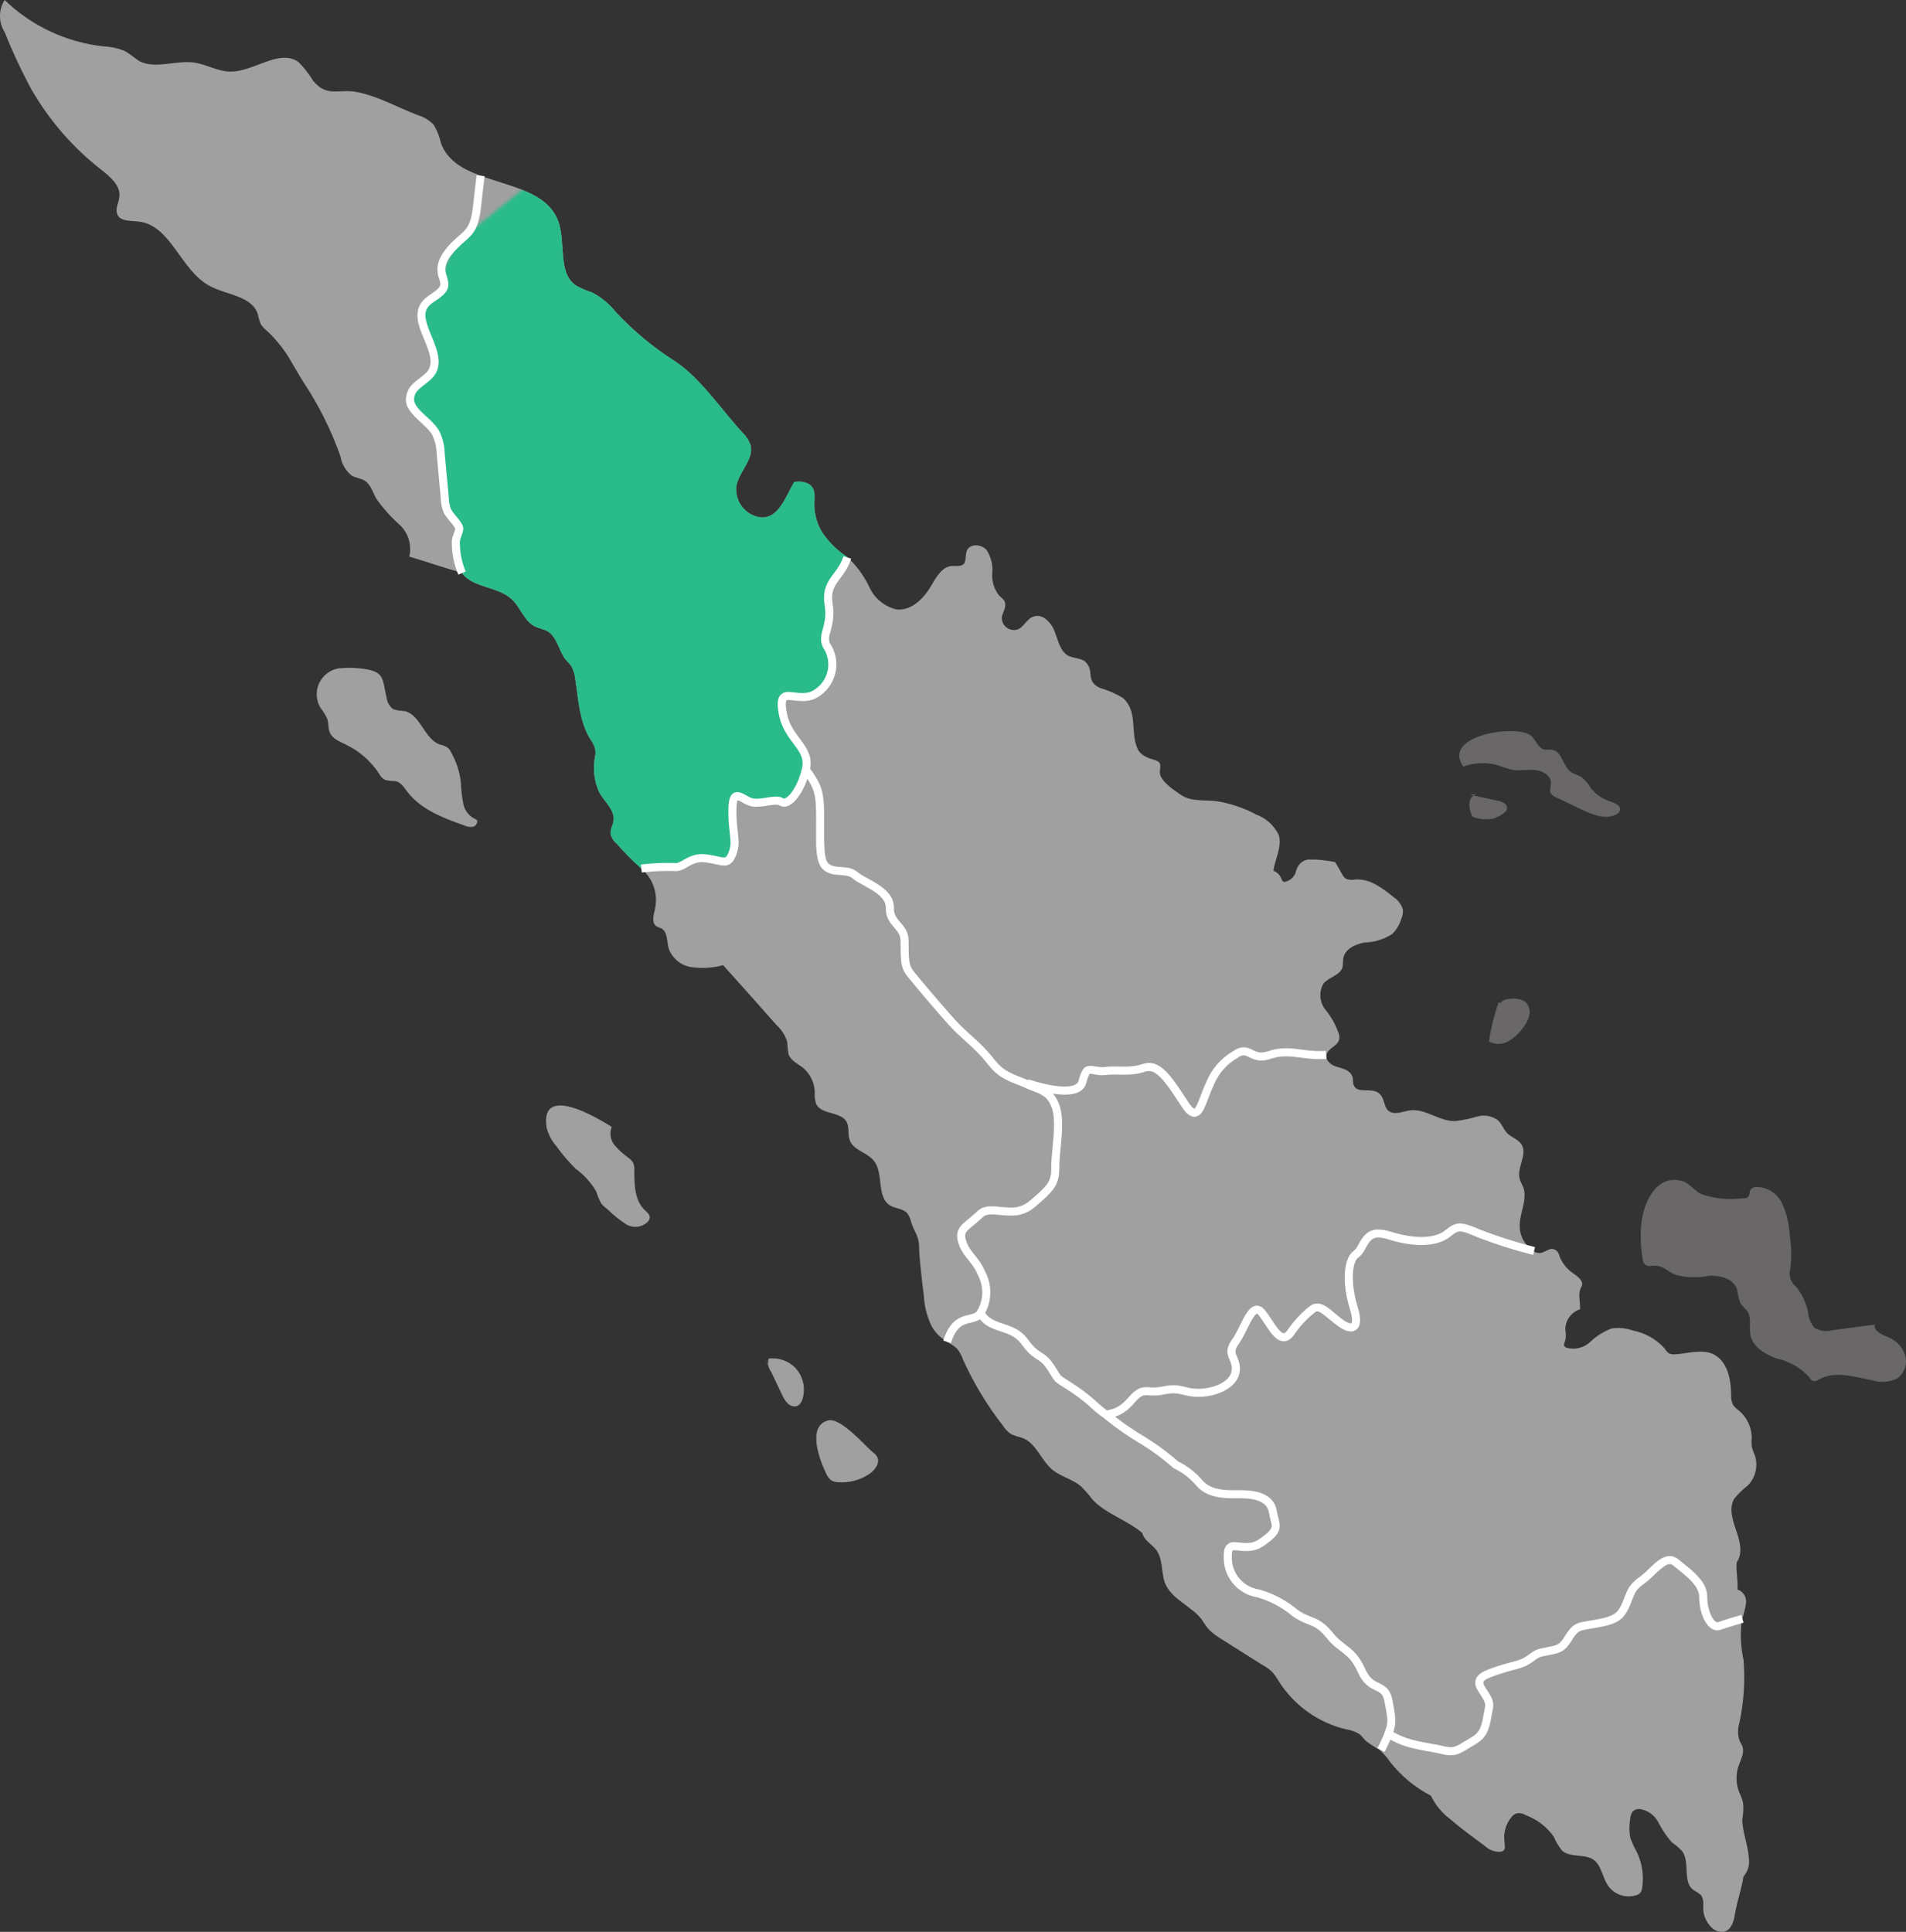 <?xml version="1.0" encoding="UTF-8"?>
<svg width="592px" height="600px" viewBox="0 0 592 600" version="1.1" xmlns="http://www.w3.org/2000/svg" xmlns:xlink="http://www.w3.org/1999/xlink">
    <rect x="0" y="0" width="592" height="600" fill="#333333" stroke="none"/>
    <title>sumatera-utara</title>
    <defs>
        <path d="M16.869,127.374 C14.707,121.889 13.626,117.802 13.626,115.113 C13.626,111.08 15.973,111.435 14.8,109.264 C13.626,107.093 10.567,104.078 9.834,94.288 C9.1,84.497 10.273,81.206 1.798,72.619 C-0.356,70.195 -0.276,68.294 0.496,67.019 C1.268,65.744 7.467,62.331 7.467,58.685 C7.467,55.039 2.516,43.84 3.104,42.418 C3.497,41.47 5.483,39.451 9.064,36.362 L10.773,33.912 L9.834,30.73 L13.484,21.993 L18.692,17.385 L40.225,0 L131.687,67.019 L136.836,102.272 L136.836,116.881 L134.404,121.23 L131.004,126.412 L129.483,132.028 L130.109,138.696 L129.483,143.952 L129.483,146.186 L131.004,150.185 L131.004,154.636 L127.977,159.183 L123.291,162.008 L118.362,162.008 L115.697,162.008 L115.697,167.452 L119.733,175.842 L122.34,179.95 L123.291,183.693 L121.628,188.547 L118.362,193.805 L116.644,194.635 L114.395,194.635 L110.67,194.635 L107.217,195.262 L104.184,193.805 L101.243,193.102 L100.27,196.339 L100.27,204.24 L100.27,210.581 L97.838,212.679 L92.15,212.679 L87.89,212.679 L83.13,214.928 L66.42,215.611 L16.869,127.374 Z" id="path-1"></path>
    </defs>
    <g id="website" stroke="none" stroke-width="1" fill="none" fill-rule="evenodd">
        <g id="11a.-daftar-master-stokis" transform="translate(-108, -852)">
            <g id="sumatera-utara" transform="translate(108, 852)">
                <path d="M543.186,576.978 C543.53,579.074 542.922,581.215 541.527,582.817 C540.897,586.931 539.537,590.381 538.873,594.495 C538.508,596.717 537.778,599.371 535.556,599.935 C534.057,600.194 532.53,599.668 531.508,598.542 C529.996,597.044 529.107,595.029 529.02,592.902 C529.02,591.343 529.252,589.585 528.191,588.457 C527.516,587.917 526.795,587.44 526.034,587.03 C522.485,584.575 525.006,578.471 522.518,574.988 C521.518,573.919 520.406,572.963 519.2,572.135 C517.589,570.26 516.208,568.2 515.087,565.997 C513.928,563.75 511.751,562.204 509.248,561.85 C508.464,561.79 507.691,562.068 507.125,562.613 C506.639,563.253 506.371,564.033 506.362,564.836 C505.997,566.799 505.997,568.812 506.362,570.775 C506.906,572.301 507.583,573.778 508.385,575.187 C510.075,578.702 510.642,582.651 510.011,586.499 C509.942,586.972 509.773,587.425 509.513,587.826 C509.171,588.215 508.721,588.493 508.219,588.623 C504.944,589.664 501.373,588.438 499.428,585.604 C497.637,582.983 497.438,579.267 494.784,577.509 C492.13,575.751 487.784,577.011 485.229,574.822 C484.135,573.506 483.251,572.029 482.608,570.443 C480.463,567.417 477.458,565.105 473.983,563.808 C473.156,563.249 472.149,563.024 471.163,563.177 C470.507,563.373 469.928,563.767 469.504,564.305 C467.675,566.501 466.877,569.377 467.315,572.201 C467.315,573.064 467.646,574.059 467.082,574.656 C466.847,574.892 466.547,575.054 466.22,575.12 C464.386,575.273 462.575,574.633 461.244,573.362 C457.495,570.609 453.746,567.855 450.23,564.836 C447.77,562.961 445.791,560.527 444.457,557.737 C439.598,555.219 435.324,551.703 431.917,547.419 C430.92,545.957 429.75,544.621 428.434,543.438 C426.966,542.622 425.558,541.702 424.22,540.685 C423.524,540.021 423.026,539.225 422.296,538.628 C421.063,537.836 419.669,537.326 418.216,537.135 C409.512,535.103 401.958,529.729 397.183,522.173 C396.633,521.213 396,520.303 395.292,519.453 C394.319,518.478 393.199,517.661 391.974,517.031 L379.368,509.069 C377.987,508.261 376.706,507.292 375.553,506.183 C374.657,505.221 373.994,504.06 373.164,502.865 C369.847,498.719 363.908,496.695 361.885,491.752 C360.591,488.434 361.288,484.288 359.164,481.434 C357.771,479.577 355.316,478.416 354.785,476.126 C350.34,472.278 343.373,470.122 339.359,465.776 C338.243,464.318 337.035,462.933 335.743,461.629 C333.155,459.406 329.572,458.676 326.918,456.52 C323.336,453.568 321.843,448.127 317.464,446.568 C316.333,446.282 315.225,445.916 314.146,445.473 C313.102,444.799 312.219,443.904 311.558,442.852 C306.643,436.563 302.49,429.715 299.184,422.449 C298.744,421.107 298.058,419.858 297.161,418.767 C296.152,417.918 295.037,417.204 293.843,416.644 C296.729,407.355 301.938,411.104 304.227,407.687 C307.544,413.393 313.748,411.004 317.928,416.644 C322.108,422.284 322.871,419.961 325.923,424.407 C328.975,428.852 326.686,427.094 332.558,431.042 C338.43,434.99 339.757,437.146 343.207,439.402 C351.634,438.407 351.103,431.639 356.477,432.17 C361.852,432.7 362.117,430.577 368.122,432.17 C374.126,433.762 382.486,431.141 383.515,426.497 C384.543,421.852 380.396,421.255 383.515,416.843 C386.633,412.431 388.723,403.838 391.809,407.886 C394.894,411.933 397.548,418.17 400.666,414.023 C402.506,411.306 404.743,408.879 407.301,406.824 C409.889,404.668 412.51,408.284 416.126,410.905 C419.742,413.525 422.363,412.895 420.306,406.161 C418.249,399.426 418.149,391.663 421.003,389.573 C423.856,387.483 423.192,381.279 431.585,383.867 C439.979,386.455 446.282,385.725 449.4,383.237 C452.519,380.749 453.016,380.516 459.353,383.237 C464.881,385.394 470.544,387.189 476.305,388.611 C476.845,388.974 477.479,389.17 478.13,389.175 C479.722,389.175 481.149,387.483 482.642,388.014 C484.134,388.545 484.134,389.573 484.566,390.635 C485.451,392.634 486.89,394.338 488.713,395.545 C490.172,396.507 492.03,398.033 491.234,399.526 C489.94,401.781 490.836,404.004 490.769,406.625 C488.029,407.519 486.179,410.079 486.191,412.961 C486.395,414.058 486.395,415.182 486.191,416.279 C485.992,416.843 485.594,417.473 485.859,418.037 C486.028,418.292 486.272,418.489 486.556,418.601 C489.129,419.309 491.886,418.645 493.855,416.843 C495.76,415.006 498.017,413.573 500.49,412.63 C502.716,412.261 505,412.467 507.125,413.227 C510.971,413.964 514.468,415.946 517.077,418.867 C517.394,419.414 517.81,419.898 518.305,420.293 C518.954,420.604 519.68,420.719 520.395,420.625 C524.376,420.359 528.622,418.9 532.205,420.625 C536.551,422.748 537.646,428.388 537.679,433.231 C537.595,434.32 537.813,435.41 538.309,436.383 C538.802,437.036 539.396,437.607 540.067,438.075 C542.478,440.093 543.934,443.029 544.081,446.17 C543.999,447.207 543.999,448.25 544.081,449.288 C544.345,450.277 544.689,451.242 545.11,452.174 C546.091,455.382 545.267,458.869 542.954,461.297 C541.414,462.499 540.003,463.855 538.74,465.345 C536.916,468.231 538.077,471.98 539.238,475.297 C540.399,478.615 541.427,482.363 539.404,485.25 C539.138,488.335 539.901,490.591 539.636,493.676 C541.415,494.249 542.54,496 542.323,497.856 C542.042,499.662 541.598,501.438 540.996,503.164 C540.458,507.334 540.648,511.566 541.56,515.671 C542.059,522.158 541.623,528.682 540.266,535.045 C539.701,536.837 539.701,538.76 540.266,540.552 C540.499,541.182 540.963,541.746 541.195,542.41 C541.892,544.434 540.664,546.524 539.968,548.547 C539.103,551.177 539.173,554.025 540.167,556.609 C540.692,557.668 541.103,558.78 541.394,559.926 C541.548,561.599 541.47,563.285 541.162,564.936 C541.096,568.685 542.854,572.765 543.186,576.978 Z" id="Path" fill="#A0A0A0" fill-rule="nonzero"></path>
                <path d="M476.371,388.512 C470.61,387.09 464.947,385.294 459.419,383.137 C453.149,380.417 452.784,380.649 449.467,383.137 C446.149,385.625 440.111,386.455 431.652,383.767 C423.192,381.08 423.988,387.384 421.069,389.474 C418.149,391.564 418.282,399.426 420.372,406.061 C422.462,412.696 419.841,413.393 416.192,410.805 C412.543,408.217 409.955,404.568 407.368,406.725 C404.809,408.78 402.573,411.206 400.733,413.923 C397.614,418.07 395.027,411.8 391.875,407.786 C388.723,403.772 386.7,412.331 383.581,416.743 C380.463,421.156 384.643,421.72 383.581,426.397 C382.52,431.075 374.226,433.663 368.188,432.07 C362.15,430.478 361.752,432.634 356.544,432.07 C351.335,431.506 351.866,438.307 343.274,439.302 C339.956,437.046 338.331,434.757 332.625,430.942 C326.918,427.127 329.307,429.084 325.99,424.307 C322.672,419.53 322.174,422.051 317.994,416.544 C313.814,411.037 307.71,413.227 304.293,407.587 C302.004,410.905 296.796,407.255 293.909,416.544 C292.011,415.425 290.442,413.822 289.364,411.9 C287.922,408.911 287.098,405.661 286.943,402.345 C286.777,400.919 286.611,399.526 286.412,398.099 C286.014,394.383 285.549,390.734 285.45,387.019 C285.45,383.9 283.824,382.44 282.962,379.422 C282.763,378.438 282.33,377.516 281.701,376.734 C280.407,375.341 278.184,375.407 276.526,374.445 C272.147,371.858 274.568,364.493 271.45,360.545 C269.327,357.858 264.815,357.228 263.853,353.91 C263.256,352.185 263.853,350.128 262.957,348.469 C261.199,345.152 255.194,346.313 253.502,342.896 C253.089,341.635 252.942,340.302 253.071,338.981 C252.907,336.199 251.641,333.597 249.555,331.749 C247.896,330.455 245.706,329.493 244.943,327.503 C244.698,326.222 244.554,324.925 244.512,323.621 C243.911,321.601 242.763,319.787 241.194,318.38 C235.721,312.176 230.18,305.972 224.607,299.769 C221.441,300.621 218.137,300.835 214.887,300.399 C211.553,299.957 208.755,297.671 207.655,294.494 C207.091,292.271 207.389,289.318 205.332,288.323 C204.934,288.091 204.403,288.025 204.005,287.759 C202.313,286.731 202.977,284.243 203.441,282.285 C204.472,277.634 202.821,272.796 199.162,269.745 C196.482,267.352 193.956,264.792 191.598,262.082 C190.652,261.333 189.977,260.297 189.674,259.129 C189.442,257.67 190.37,256.343 190.57,254.883 C190.968,251.565 187.916,249.144 186.257,246.357 C184.516,242.737 184.026,238.641 184.863,234.713 C184.964,234.053 184.964,233.382 184.863,232.722 C184.59,231.616 184.093,230.577 183.404,229.67 C179.887,224.063 179.655,217.097 178.627,210.594 C178.484,209.303 178.089,208.052 177.465,206.912 C176.923,206.2 176.336,205.524 175.707,204.888 C173.518,202.135 173.086,197.855 170.067,196.064 C168.84,195.367 167.38,195.168 166.153,194.571 C162.835,192.945 161.741,188.798 159.087,186.244 C154.741,182.064 146.978,182.727 143.395,177.917 C137.622,176.225 132.845,174.6 127.139,172.875 C127.977,169.244 126.799,165.442 124.054,162.922 C121.312,160.492 118.873,157.741 116.788,154.728 C115.76,152.771 115.063,150.349 113.172,149.221 C111.978,148.524 110.485,148.425 109.258,147.728 C107.37,146.242 106.114,144.097 105.741,141.723 C102.857,133.527 98.956,125.726 94.13,118.501 C93.002,116.61 91.841,114.752 90.813,112.927 C88.787,109.234 86.202,105.877 83.149,102.975 C82.31,102.346 81.59,101.57 81.026,100.686 C80.617,99.702 80.306,98.679 80.097,97.634 C78.272,91.795 70.145,91.629 64.936,88.71 C56.045,83.833 53.059,69.9 43.007,68.805 C40.486,68.506 37.169,68.805 36.372,66.416 C35.742,64.724 36.903,63.099 37.069,61.141 C37.5,57.592 34.183,54.871 31.363,52.649 C22.625,45.827 15.291,37.378 9.766,27.767 C6.648,21.996 3.867,16.047 1.439,9.952 C-0.48,6.913 -0.48,3.04 1.439,0 C9.777,8.067 20.561,13.132 32.093,14.398 C34.251,14.479 36.381,14.916 38.396,15.692 C40.154,16.521 41.714,17.981 43.306,19.009 C48.448,21.564 54.685,18.611 60.391,19.441 C64.107,20.004 67.457,22.094 71.206,22.227 C78.737,22.526 86.832,14.829 92.836,19.374 C94.526,21.117 96.017,23.041 97.282,25.113 C101.296,30.056 104.912,27.801 109.855,28.431 C116.49,29.393 123.49,33.374 129.76,35.763 C131.646,36.296 133.353,37.327 134.703,38.748 C135.776,40.547 136.549,42.507 136.992,44.554 C138.983,49.829 143.627,52.516 149.134,54.506 L149.134,54.506 C158.423,57.99 169.835,59.582 173.285,68.44 C175.939,75.241 172.987,85.027 179.157,88.842 C180.681,89.635 182.268,90.301 183.901,90.833 C186.735,92.319 189.231,94.375 191.233,96.871 C196.699,102.771 202.911,107.935 209.711,112.231 C217.607,117.472 224.176,127.392 230.612,134.358 C231.661,135.37 232.487,136.59 233.033,137.941 C234.46,142.32 229.716,146.235 228.754,150.714 C228.04,155.484 231.318,159.934 236.086,160.666 C241.891,161.363 244.147,153.832 246.668,149.718 C248.168,149.404 249.73,149.59 251.114,150.249 C253.701,151.842 252.839,154.595 252.938,156.884 C252.974,159.991 253.882,163.026 255.559,165.642 C257.651,168.609 260.285,171.153 263.322,173.14 C266.077,175.733 268.327,178.816 269.957,182.23 C271.514,185.735 274.597,188.328 278.317,189.263 C282.995,189.86 286.909,185.945 289.298,181.799 C290.824,179.178 292.616,176.026 295.668,175.761 C296.895,175.761 298.355,176.026 299.251,175.23 C300.146,174.434 299.781,172.41 300.279,171.083 C301.175,168.761 304.857,168.927 306.45,170.851 C307.801,172.947 308.419,175.432 308.208,177.917 C307.99,180.4 308.712,182.874 310.231,184.851 C310.862,185.514 311.757,186.078 312.089,186.941 C312.686,188.5 311.393,190.258 311.16,191.751 C311.11,193.005 311.685,194.202 312.696,194.947 C313.706,195.691 315.02,195.886 316.203,195.467 C318.094,194.604 318.99,192.149 320.947,191.519 C323.8,190.424 326.52,193.343 327.582,196.13 C328.644,198.917 329.307,202.367 331.862,203.694 C333.354,204.457 336.008,204.424 337.203,205.618 C340.056,208.538 337.037,211.357 341.515,213.613 C344.022,214.344 346.428,215.38 348.681,216.699 C353.591,220.879 350.937,227.514 353.359,232.623 C354.321,234.679 356.676,235.476 358.999,236.172 C359.319,236.281 359.621,236.437 359.894,236.637 C360.757,237.367 360.226,238.76 360.259,239.954 C360.259,242.442 364.506,245.362 366.363,246.589 C369.681,249.044 373.264,248.381 377.709,248.812 C382.051,249.478 386.247,250.88 390.117,252.959 C393.206,254.09 395.738,256.372 397.183,259.328 C398.344,262.646 395.922,267.158 395.524,270.442 C396.693,270.89 397.612,271.821 398.045,272.996 C398.114,273.337 398.318,273.636 398.609,273.826 C398.855,273.92 399.127,273.92 399.372,273.826 C400.571,273.472 401.584,272.662 402.192,271.57 C402.458,270.973 402.557,270.342 402.823,269.745 C403.386,268.315 404.634,267.267 406.14,266.959 C409.015,266.882 411.888,267.149 414.699,267.755 C415.429,269.015 416.192,270.276 416.889,271.57 C417.152,272.106 417.539,272.572 418.017,272.93 C418.954,273.31 419.985,273.391 420.969,273.162 C425.448,272.831 429.396,275.816 432.879,278.669 C434.289,279.591 435.315,280.994 435.765,282.617 C435.788,283.538 435.618,284.453 435.268,285.304 C434.74,287.131 433.745,288.789 432.382,290.115 C429.823,291.756 426.862,292.663 423.822,292.736 C420.837,293.266 417.486,294.859 417.187,297.911 C417.169,298.732 417.103,299.552 416.988,300.366 C416.292,302.953 412.742,303.418 411.05,305.508 C409.571,308.106 409.835,311.344 411.714,313.669 C413.572,315.916 414.99,318.494 415.894,321.266 C416.058,321.852 416.058,322.472 415.894,323.057 C415.263,324.982 412.344,325.645 412.012,327.669 C411.68,329.692 413.77,330.986 415.595,331.451 C417.42,331.915 419.576,332.678 420.074,334.503 C420.339,335.365 420.074,336.394 420.538,337.19 C421.666,339.711 425.879,337.787 428.102,339.413 C430.325,341.038 429.595,343.792 431.419,345.119 C433.244,346.446 435.865,345.119 438.054,344.853 C442.865,344.256 447.31,348.503 452.187,348.171 C454.435,347.899 456.655,347.433 458.822,346.777 C461.031,346.144 463.409,346.573 465.258,347.939 C466.618,349.166 467.149,351.256 468.575,352.351 C470.002,353.446 471.528,353.976 472.49,355.337 C474.646,358.422 470.964,362.668 472.026,366.251 C472.291,367.081 472.722,367.777 473.054,368.573 C474.646,372.521 471.793,376.9 472.026,381.147 C472.127,384.181 473.764,386.956 476.371,388.512 Z" id="Path" fill="#A0A0A0" fill-rule="nonzero"></path>
                <g id="Path" transform="translate(127.516, 54.427)">
                    <mask id="mask-2" fill="white">
                        <use xlink:href="#path-1"></use>
                    </mask>
                    <g id="Mask"></g>
                    <path d="M348.856,334.084 C343.095,332.662 337.432,330.867 331.903,328.71 C325.633,325.989 325.268,326.222 321.951,328.71 C318.634,331.198 312.596,332.027 304.136,329.34 C295.676,326.653 296.473,332.956 293.553,335.046 C290.634,337.136 290.767,344.999 292.857,351.634 C294.947,358.269 292.326,358.965 288.677,356.378 C285.027,353.79 282.44,350.141 279.852,352.297 C277.293,354.352 275.057,356.779 273.217,359.496 C270.099,363.643 267.511,357.373 264.359,353.359 C261.208,349.345 259.184,357.904 256.066,362.316 C252.947,366.728 257.127,367.292 256.066,371.97 C255.004,376.647 246.71,379.235 240.672,377.643 C234.635,376.05 234.237,378.207 229.028,377.643 C223.82,377.079 224.35,383.88 215.758,384.875 C212.441,382.619 210.815,380.33 205.109,376.515 C199.403,372.7 201.791,374.657 198.474,369.88 C195.156,365.103 194.659,367.624 190.479,362.117 C186.299,356.61 180.195,358.799 176.778,353.16 C174.488,356.477 169.28,352.828 166.394,362.117 C164.495,360.997 162.927,359.395 161.849,357.472 C160.407,354.483 159.583,351.233 159.427,347.918 C159.261,346.491 159.095,345.098 158.896,343.672 C158.498,339.956 158.034,336.307 157.934,332.591 C157.934,329.473 156.309,328.013 155.446,324.994 C155.247,324.01 154.815,323.089 154.185,322.307 C152.892,320.914 150.669,320.98 149.01,320.018 C144.631,317.43 147.053,310.065 143.934,306.118 C141.811,303.43 137.299,302.8 136.337,299.483 C135.74,297.758 136.337,295.701 135.442,294.042 C133.683,290.724 127.679,291.886 125.987,288.469 C125.574,287.208 125.427,285.875 125.555,284.554 C125.391,281.772 124.126,279.169 122.039,277.322 C120.38,276.028 118.191,275.066 117.428,273.075 C117.182,271.795 117.038,270.497 116.996,269.194 C116.396,267.174 115.247,265.36 113.679,263.952 C108.205,257.749 102.665,251.545 97.091,245.341 C93.925,246.193 90.621,246.407 87.371,245.971 C84.038,245.529 81.239,243.244 80.139,240.066 C79.575,237.844 79.874,234.891 77.817,233.896 C77.419,233.664 76.888,233.597 76.49,233.332 C74.798,232.303 75.461,229.815 75.926,227.858 C76.956,223.207 75.305,218.369 71.646,215.318 C68.967,212.924 66.44,210.365 64.082,207.654 C63.137,206.906 62.461,205.869 62.158,204.702 C61.926,203.242 62.855,201.915 63.054,200.455 C63.452,197.138 60.4,194.716 58.741,191.93 C57.001,188.309 56.511,184.214 57.348,180.285 C57.448,179.625 57.448,178.954 57.348,178.295 C57.074,177.188 56.578,176.15 55.888,175.243 C52.372,169.636 52.139,162.669 51.111,156.167 C50.968,154.875 50.574,153.624 49.95,152.485 C49.408,151.773 48.821,151.097 48.192,150.461 C46.002,147.707 45.571,143.428 42.552,141.636 C41.324,140.94 39.865,140.741 38.637,140.143 C35.32,138.518 34.225,134.371 31.571,131.817 C27.225,127.637 19.462,128.3 15.879,123.49 C10.107,121.798 5.33,120.172 -0.377,118.447 C0.462,114.816 -0.717,111.015 -3.462,108.495 C-6.204,106.065 -8.643,103.313 -10.727,100.3 C-11.756,98.343 -12.452,95.921 -14.343,94.793 C-15.537,94.097 -17.03,93.997 -18.258,93.3 C-20.146,91.814 -21.402,89.669 -21.774,87.296 C-24.659,79.1 -28.559,71.298 -33.386,64.073 C-34.514,62.182 -35.675,60.325 -36.703,58.5 C-38.728,54.807 -41.313,51.449 -44.366,48.547 C-45.206,47.918 -45.925,47.143 -46.49,46.258 C-46.899,45.274 -47.21,44.252 -47.419,43.206 C-49.243,37.368 -57.371,37.202 -62.58,34.282 C-71.47,29.406 -74.456,15.472 -84.508,14.377 C-87.029,14.079 -90.347,14.377 -91.143,11.989 C-91.773,10.297 -90.612,8.671 -90.446,6.714 C-90.015,3.164 -93.333,0.444 -96.153,-1.779 C-104.89,-8.601 -112.224,-17.05 -117.749,-26.66 C-120.868,-32.432 -123.648,-38.38 -126.076,-44.475 C-127.995,-47.515 -127.995,-51.387 -126.076,-54.427 C-117.739,-46.36 -106.955,-41.295 -95.423,-40.03 C-93.265,-39.948 -91.135,-39.511 -89.119,-38.736 C-87.361,-37.906 -85.802,-36.447 -84.21,-35.418 C-79.067,-32.864 -72.831,-35.816 -67.124,-34.987 C-63.409,-34.423 -60.058,-32.333 -56.309,-32.2 C-48.779,-31.902 -40.684,-39.598 -34.679,-35.053 C-32.989,-33.311 -31.498,-31.386 -30.234,-29.314 C-26.22,-24.371 -22.604,-26.627 -17.661,-25.997 C-11.026,-25.034 -4.026,-21.053 2.244,-18.665 C4.13,-18.131 5.838,-17.1 7.187,-15.679 C8.26,-13.881 9.033,-11.92 9.476,-9.874 C11.467,-4.599 16.111,-1.912 21.618,0.079 L21.618,0.079 C30.907,3.562 42.32,5.155 45.77,14.012 C48.424,20.813 45.471,30.6 51.642,34.415 C53.166,35.208 54.752,35.874 56.386,36.405 C59.22,37.891 61.716,39.947 63.717,42.443 C69.184,48.344 75.396,53.507 82.196,57.803 C90.091,63.045 96.66,72.964 103.096,79.931 C104.146,80.942 104.971,82.163 105.518,83.514 C106.944,87.893 102.2,91.808 101.238,96.286 C100.525,101.057 103.802,105.506 108.57,106.239 C114.376,106.935 116.631,99.405 119.153,95.291 C120.653,94.976 122.214,95.163 123.598,95.822 C126.186,97.414 125.323,100.168 125.423,102.457 C125.459,105.564 126.367,108.599 128.044,111.215 C130.135,114.182 132.769,116.725 135.807,118.712 C138.561,121.306 140.811,124.388 142.442,127.802 C143.999,131.307 147.082,133.901 150.802,134.835 C155.479,135.433 159.394,131.518 161.782,127.371 C163.309,124.75 165.1,121.599 168.152,121.333 C169.38,121.333 170.839,121.599 171.735,120.802 C172.631,120.006 172.266,117.983 172.763,116.656 C173.659,114.333 177.342,114.499 178.934,116.423 C180.285,118.52 180.903,121.005 180.692,123.49 C180.475,125.973 181.197,128.447 182.716,130.423 C183.346,131.087 184.242,131.651 184.574,132.513 C185.171,134.072 183.877,135.831 183.645,137.324 C183.595,138.578 184.17,139.775 185.18,140.519 C186.191,141.264 187.504,141.459 188.687,141.039 C190.578,140.177 191.474,137.722 193.431,137.091 C196.284,135.997 199.005,138.916 200.066,141.703 C201.128,144.489 201.791,147.94 204.346,149.267 C205.839,150.03 208.493,149.996 209.687,151.191 C212.54,154.11 209.521,156.93 214,159.186 C216.506,159.916 218.913,160.953 221.166,162.271 C226.075,166.451 223.421,173.086 225.843,178.195 C226.805,180.252 229.161,181.048 231.483,181.745 C231.804,181.853 232.106,182.01 232.379,182.209 C233.241,182.939 232.71,184.332 232.744,185.527 C232.744,188.015 236.99,190.934 238.848,192.162 C242.165,194.617 245.748,193.953 250.194,194.384 C254.535,195.05 258.731,196.453 262.601,198.531 C265.691,199.662 268.223,201.945 269.667,204.901 C270.828,208.218 268.407,212.73 268.009,216.014 C269.178,216.463 270.097,217.394 270.53,218.569 C270.599,218.91 270.802,219.209 271.094,219.398 C271.339,219.493 271.611,219.493 271.857,219.398 C273.056,219.044 274.068,218.234 274.677,217.142 C274.942,216.545 275.042,215.915 275.307,215.318 C275.871,213.888 277.119,212.839 278.625,212.531 C281.499,212.455 284.373,212.722 287.184,213.327 C287.914,214.588 288.677,215.849 289.373,217.142 C289.637,217.679 290.023,218.145 290.501,218.503 C291.438,218.882 292.469,218.963 293.454,218.735 C297.932,218.403 301.88,221.389 305.364,224.242 C306.773,225.164 307.799,226.567 308.25,228.19 C308.272,229.11 308.103,230.025 307.752,230.877 C307.224,232.704 306.229,234.362 304.866,235.687 C302.307,237.329 299.346,238.235 296.307,238.308 C293.321,238.839 289.97,240.431 289.672,243.483 C289.654,244.305 289.587,245.125 289.473,245.938 C288.776,248.526 285.226,248.99 283.534,251.08 C282.056,253.678 282.319,256.917 284.198,259.241 C286.056,261.489 287.474,264.066 288.378,266.838 C288.542,267.424 288.542,268.044 288.378,268.63 C287.748,270.554 284.828,271.218 284.497,273.241 C284.165,275.265 286.255,276.559 288.079,277.023 C289.904,277.488 292.06,278.251 292.558,280.075 C292.823,280.938 292.558,281.966 293.022,282.762 C294.15,285.284 298.364,283.36 300.586,284.985 C302.809,286.611 302.079,289.364 303.904,290.691 C305.728,292.018 308.349,290.691 310.539,290.426 C315.349,289.829 319.795,294.075 324.671,293.743 C326.919,293.472 329.139,293.006 331.306,292.35 C333.516,291.716 335.894,292.145 337.742,293.511 C339.102,294.739 339.633,296.829 341.06,297.923 C342.486,299.018 344.012,299.549 344.974,300.909 C347.131,303.994 343.448,308.241 344.51,311.824 C344.775,312.653 345.207,313.35 345.538,314.146 C347.131,318.094 344.278,322.473 344.51,326.719 C344.611,329.754 346.249,332.528 348.856,334.084 Z" fill="#29BB89" fill-rule="nonzero" mask="url(#mask-2)"></path>
                </g>
                <path d="M541.096,372.189 C541.892,372.189 542.821,372.189 543.186,371.393 C543.551,370.597 543.352,370.265 543.584,369.734 C544.024,369.011 544.828,368.59 545.674,368.64 C549.055,368.732 552.097,370.721 553.536,373.782 C554.91,376.802 555.698,380.055 555.859,383.369 C556.411,386.826 556.5,390.34 556.124,393.819 C555.423,396.003 556.166,398.391 557.982,399.791 C559.739,402.03 560.964,404.639 561.565,407.421 C561.659,409.239 562.347,410.975 563.522,412.364 C565.156,413.381 567.14,413.67 568.996,413.16 L582.266,411.402 C581.934,413.559 584.721,414.554 586.711,415.45 C589.172,416.461 591.039,418.536 591.787,421.089 C592.464,423.688 591.508,426.438 589.365,428.056 C586.99,429.287 584.226,429.537 581.669,428.753 C576.128,427.658 570.057,425.634 565.081,428.388 C564.544,428.782 563.889,428.981 563.223,428.952 C562.593,428.786 562.195,428.122 561.83,427.592 C559.166,424.739 555.693,422.771 551.878,421.952 C548.295,420.625 544.446,418.435 543.683,414.72 C543.186,412.232 544.115,409.412 542.754,407.322 C542.124,406.36 541.096,405.696 540.532,404.701 C540.068,403.306 539.724,401.874 539.503,400.421 C538.409,397.104 534.229,396.042 530.712,396.241 C527.285,396.943 523.742,396.841 520.361,395.943 C518.238,395.014 516.447,393.09 514.125,393.09 C513.03,393.09 511.835,393.455 511.006,392.791 C510.523,392.286 510.23,391.63 510.177,390.933 C509.58,387.372 509.446,383.748 509.779,380.151 C510.376,373.715 514.423,364.36 522.65,366.881 C524.94,367.644 526.233,369.801 528.39,370.862 C532.469,372.265 536.815,372.719 541.096,372.189 Z" id="Path" fill="#6A6768" fill-rule="nonzero"></path>
                <path d="M120.073,216.632 C120.23,218.062 120.96,219.367 122.096,220.248 C123.166,220.609 124.285,220.8 125.414,220.812 C130.556,221.675 131.684,229.471 136.594,231.229 C137.399,231.391 138.172,231.682 138.883,232.092 C139.384,232.476 139.783,232.977 140.044,233.551 C141.731,236.499 142.793,239.763 143.163,243.139 C143.231,245.368 143.486,247.588 143.926,249.774 C144.394,251.97 145.942,253.78 148.039,254.584 C148.57,255.347 147.873,256.508 146.978,256.774 C146.041,256.937 145.076,256.797 144.224,256.376 C137.755,254.087 130.954,251.532 126.675,246.125 C125.547,244.698 124.485,242.807 122.727,242.608 C121.677,242.605 120.631,242.483 119.608,242.243 C118.808,241.791 118.161,241.109 117.751,240.286 C115.18,236.376 111.589,233.244 107.367,231.229 C105.476,230.3 103.22,229.438 102.424,227.48 C101.86,226.153 102.125,224.627 101.661,223.267 C101.115,222.081 100.424,220.966 99.604,219.95 C98.176,217.659 97.974,214.811 99.062,212.341 C100.151,209.872 102.391,208.1 105.045,207.609 C108.153,207.264 111.295,207.387 114.367,207.974 C119.542,209.002 118.812,211.59 120.073,216.632 Z" id="Path" fill="#A0A0A0" fill-rule="nonzero"></path>
                <path d="M190.006,349.995 C189.252,351.904 189.582,354.07 190.868,355.668 C192.18,357.184 193.673,358.532 195.314,359.682 C195.909,360.12 196.396,360.687 196.74,361.341 C196.943,361.904 197.034,362.502 197.005,363.1 C197.005,367.644 197.005,372.787 200.323,375.905 C200.953,376.502 201.749,377.099 201.816,377.995 C201.804,378.449 201.654,378.889 201.385,379.256 C199.638,381.175 196.784,381.604 194.551,380.284 C192.433,378.924 190.465,377.345 188.679,375.573 C187.949,375.054 187.291,374.44 186.721,373.749 C186.088,372.604 185.588,371.391 185.228,370.133 C183.604,367.332 181.411,364.903 178.792,363 C176.578,360.813 174.558,358.437 172.755,355.901 C171.313,354.255 170.289,352.286 169.769,350.161 C167.646,336.294 185.892,347.441 190.006,349.995 Z" id="Path" fill="#A0A0A0" fill-rule="nonzero"></path>
                <path d="M237.711,422.25 L243.052,433.497 C243.815,435.089 245.01,436.814 246.768,436.814 C248.526,436.814 249.223,435.056 249.521,433.497 C250.114,430.427 249.229,427.257 247.133,424.938 C244.961,422.676 241.851,421.569 238.739,421.952 C238.251,423.69 238.791,425.554 240.133,426.762" id="Path" fill="#A0A0A0" fill-rule="nonzero"></path>
                <path d="M271.251,451.179 C271.708,451.492 272.092,451.899 272.379,452.373 C273.474,454.198 271.881,456.487 270.123,457.714 C267.211,459.719 263.692,460.646 260.17,460.335 C259.496,460.312 258.837,460.131 258.246,459.804 C257.469,459.225 256.88,458.429 256.554,457.515 C254.796,453.932 250.384,442.918 257.218,441.16 C261.265,440.231 268.431,448.89 271.251,451.179 Z" id="Path" fill="#A0A0A0" fill-rule="nonzero"></path>
                <path d="M475.21,228.243 C477.035,229.504 477.599,232.423 479.788,232.855 C480.518,232.855 481.281,232.855 482.044,232.855 C485.163,233.286 485.362,237.931 487.95,239.788 C488.945,240.485 490.239,240.717 491.267,241.414 C492.387,242.353 493.34,243.475 494.087,244.731 C495.618,246.701 497.713,248.159 500.092,248.911 C501.584,249.376 503.608,250.272 503.144,251.764 C502.909,252.317 502.469,252.757 501.916,252.992 C498.599,254.651 494.618,252.992 491.267,251.433 L483.338,247.651 C482.681,247.422 482.112,246.993 481.713,246.423 C481.182,245.494 481.713,244.333 481.713,243.106 C481.713,240.817 479.092,239.39 476.803,239.158 C474.514,238.926 472.225,239.423 469.969,239.158 C468.281,238.734 466.62,238.213 464.992,237.599 C461.507,236.706 457.836,236.868 454.443,238.063 C447.775,228.376 470.499,225.059 475.21,228.243 Z" id="Path" fill="#6A6768" fill-rule="nonzero"></path>
                <path d="M456.632,246.855 L465.092,248.679 C465.876,248.785 466.625,249.068 467.282,249.509 C467.96,249.952 468.248,250.801 467.978,251.565 C467.754,251.998 467.408,252.356 466.983,252.594 C466.055,253.289 465.026,253.838 463.931,254.219 C461.71,254.652 459.412,254.456 457.296,253.655 C456.662,252.356 456.354,250.921 456.4,249.475 C456.457,248.004 457.536,246.772 458.988,246.523" id="Path" fill="#6A6768" fill-rule="nonzero"></path>
                <path d="M465.523,311.181 C464.098,315.171 463.076,319.295 462.471,323.489 C464.299,324.45 466.482,324.45 468.31,323.489 C470.092,322.514 471.633,321.154 472.822,319.508 C473.864,318.289 474.613,316.848 475.011,315.294 C475.396,313.706 474.827,312.037 473.552,311.015 C472.35,310.315 470.949,310.035 469.571,310.219 C468.244,310.219 466.684,310.418 466.021,311.579" id="Path" fill="#6A6768" fill-rule="nonzero"></path>
                <path d="M148.025,54.427 L150.508,54.718 L149.671,61.93 L149.536,63.21 L149.445,64.017 C149.43,64.148 149.414,64.277 149.398,64.404 L149.301,65.15 L149.198,65.857 C149.18,65.971 149.162,66.085 149.144,66.196 L149.03,66.849 C148.404,70.242 147.422,72.208 145.313,74.113 L144.472,74.856 L143.865,75.401 L143.291,75.929 L142.75,76.44 L142.242,76.935 C141.996,77.179 141.762,77.417 141.54,77.651 L141.112,78.111 C138.779,80.682 137.976,82.659 138.484,84.845 L138.519,84.99 L138.645,85.333 C138.889,86.041 139.073,86.768 139.195,87.507 L139.26,87.952 L139.27,88.113 C139.27,89.993 138.442,91.121 136.437,92.592 L135.933,92.952 L134.834,93.709 L134.446,93.986 C134.386,94.03 134.328,94.073 134.273,94.115 L133.961,94.357 C133.671,94.59 133.443,94.799 133.247,95.012 L133.06,95.228 C131.967,96.6 131.826,98.018 132.637,100.654 L132.801,101.163 C132.83,101.25 132.86,101.339 132.891,101.428 L133.087,101.983 L133.306,102.571 L133.548,103.193 L133.952,104.195 L134.562,105.678 L134.866,106.447 C136.509,110.71 136.791,113.421 135.231,116.147 C134.552,117.228 133.786,117.963 132.268,119.142 L131.713,119.568 C129.841,121.003 129.102,121.785 128.78,122.933 L128.739,123.092 C128.26,124.763 129.001,126.128 131.409,128.416 L132.932,129.826 L133.492,130.351 C134.906,131.697 135.71,132.628 136.422,133.84 C137.451,135.933 138.032,138.216 138.129,140.543 L138.14,140.954 L139.403,154.675 C139.421,155.782 139.62,156.877 139.993,157.918 L140.111,158.228 L140.158,158.307 C140.448,158.783 140.79,159.243 141.329,159.9 L142.156,160.899 C142.684,161.546 143.054,162.048 143.372,162.577 C144.035,163.684 144.021,164.462 143.504,165.962 L143.334,166.434 L143.154,166.912 L143.018,167.297 C142.921,167.589 142.863,167.815 142.83,168.035 L142.819,168.113 L142.817,168.624 C142.84,171.481 143.387,174.309 144.431,176.969 L144.646,177.498 L142.342,178.469 C141.026,175.345 140.339,171.994 140.317,168.608 L140.32,168.01 L140.328,167.895 C140.392,167.301 140.527,166.812 140.795,166.083 L141.048,165.408 L141.163,165.08 L141.249,164.808 C141.392,164.312 141.368,164.097 141.228,163.864 C141.045,163.559 140.827,163.249 140.536,162.876 L140.151,162.397 L139.383,161.47 L139.008,161.004 C138.602,160.489 138.298,160.061 138.019,159.602 L137.901,159.402 L137.824,159.245 C137.24,157.804 136.928,156.269 136.909,154.813 L135.648,141.145 L135.643,141.044 C135.613,138.927 135.113,136.843 134.224,135.027 C133.938,134.543 133.607,134.092 133.166,133.591 L132.855,133.249 C132.746,133.132 132.63,133.011 132.508,132.887 L132.118,132.5 C132.05,132.433 131.98,132.365 131.907,132.295 L131.448,131.86 L129.949,130.476 C126.71,127.452 125.492,125.345 126.322,122.455 C126.748,120.68 127.637,119.603 129.643,118.012 L130.945,117.003 L131.374,116.659 C132.241,115.949 132.716,115.452 133.087,114.861 C134.171,112.967 133.899,110.794 132.39,106.978 L131.261,104.221 L130.933,103.397 L130.657,102.67 L130.498,102.229 L130.358,101.817 L130.234,101.427 L130.125,101.054 C130.108,100.993 130.092,100.932 130.076,100.871 L129.986,100.511 C129.972,100.452 129.958,100.392 129.945,100.332 L129.87,99.972 L129.803,99.605 C129.408,97.305 129.774,95.341 131.113,93.66 C131.506,93.177 131.92,92.779 132.488,92.332 L132.891,92.026 L133.349,91.697 L134.484,90.914 L134.909,90.612 C136.238,89.642 136.724,89.026 136.767,88.233 L136.768,88.193 L136.718,87.853 C136.623,87.294 136.483,86.744 136.301,86.207 L136.157,85.807 L136.116,85.68 C135.428,83.091 136.136,80.57 137.95,78.041 L138.26,77.621 C138.573,77.207 138.901,76.809 139.26,76.406 L139.63,76 L140.025,75.588 C140.093,75.518 140.162,75.448 140.233,75.377 L140.673,74.944 L141.147,74.493 L141.66,74.018 L142.51,73.252 L143.469,72.408 C145.212,70.886 146.037,69.298 146.586,66.306 L146.689,65.709 L146.786,65.075 L146.878,64.402 L146.967,63.687 L147.052,62.928 L147.295,60.664 L148.025,54.427 Z" id="Path" fill="#FFFFFF" fill-rule="nonzero"></path>
                <path d="M229.104,248.508 L229.1,248.532 L229.046,248.694 C228.91,249.079 228.811,249.688 228.765,250.533 L228.743,251.069 C228.687,253.097 228.768,254.747 228.984,256.883 L229.263,259.573 L229.325,260.256 L229.355,260.654 L229.377,261.015 L229.392,261.343 L229.398,261.645 L229.396,261.926 L229.387,262.194 L229.37,262.453 L229.346,262.711 L229.314,262.972 L229.274,263.243 L229.228,263.53 C229.111,264.221 228.923,264.892 228.654,265.565 C228.508,265.93 228.364,266.252 228.219,266.539 C227.457,268.04 226.502,268.77 225.108,268.827 C224.652,268.846 224.18,268.796 223.541,268.678 L223.198,268.611 L221.183,268.186 L221.071,268.163 C220.477,268.046 219.909,267.948 219.321,267.864 C217.392,267.589 216.025,267.91 214.277,268.839 L213.612,269.21 L212.771,269.684 C212.286,269.948 211.886,270.137 211.481,270.28 C210.856,270.501 210.25,270.597 209.631,270.548 L209.473,270.529 L208.378,270.508 C205.737,270.476 203.096,270.595 200.467,270.863 L199.342,270.987 L199.048,268.504 C202.193,268.132 205.359,267.967 208.525,268.009 L209.581,268.031 L209.727,268.044 C210.007,268.085 210.295,268.048 210.648,267.923 C210.864,267.847 211.101,267.739 211.393,267.586 L211.656,267.444 L212.748,266.826 C215.085,265.523 217.01,265.009 219.675,265.389 C220.098,265.45 220.51,265.517 220.925,265.592 L221.672,265.734 L223.748,266.172 L224.12,266.242 L224.432,266.291 C224.669,266.324 224.853,266.335 225.005,266.329 C225.408,266.313 225.607,266.16 225.989,265.408 C226.099,265.192 226.213,264.937 226.333,264.637 C226.536,264.129 226.676,263.63 226.763,263.114 L226.816,262.775 L226.856,262.455 L226.874,262.242 L226.887,262.024 L226.892,261.795 L226.892,261.551 L226.884,261.284 L226.86,260.833 L226.834,260.491 L226.762,259.679 L226.595,258.068 L226.56,257.745 C226.287,255.21 226.179,253.343 226.244,251 C226.324,248.075 226.879,246.507 228.381,246.089 C229.04,245.906 229.688,246.024 230.436,246.344 C230.586,246.408 230.74,246.48 230.907,246.565 L231.327,246.785 L232.059,247.188 C233.129,247.773 233.786,248.032 234.388,248.061 C235.031,248.092 235.633,248.066 236.408,247.975 L236.953,247.905 L237.564,247.815 L238.813,247.621 L239.355,247.545 L239.848,247.484 C241.571,247.29 242.404,247.42 243.45,248.031 C243.512,248.067 243.679,248.052 244.017,247.868 C244.529,247.587 245.139,247.024 245.755,246.229 C247.181,244.391 248.417,241.648 249.097,238.588 C249.584,236.396 249.121,234.784 247.614,232.582 L247.476,232.385 L245.656,229.906 C243.575,227.042 242.409,224.698 241.855,221.561 C241.299,218.421 241.477,216.614 242.686,215.608 C243.354,215.052 243.883,214.869 244.99,214.904 L245.36,214.922 L245.774,214.953 C245.846,214.96 245.921,214.967 245.998,214.974 L247.03,215.084 C249.061,215.315 250.274,215.311 251.571,214.925 L251.759,214.866 L251.995,214.757 C254.103,213.741 255.753,211.969 256.616,209.794 L256.729,209.495 C257.555,207.187 257.438,204.652 256.414,202.436 L256.301,202.203 L256.186,202.038 C255.415,200.892 255.048,199.79 255.018,198.618 L255.017,198.346 L255.031,197.838 L255.048,197.618 L255.066,197.469 L255.092,197.309 L255.126,197.13 L255.196,196.814 L255.422,195.915 L255.721,194.782 C256.32,192.523 256.511,190.816 256.214,188.525 L256.148,188.058 C255.563,184.233 256.243,181.906 258.285,179.034 L259.556,177.318 C260.66,175.813 261.342,174.625 261.84,173.148 L261.961,172.773 L264.351,173.507 C263.79,175.332 263.036,176.745 261.853,178.409 L261.324,179.131 L260.517,180.214 C258.736,182.641 258.166,184.322 258.57,187.34 L258.619,187.681 C259.039,190.425 258.88,192.456 258.259,194.949 L257.69,197.141 L257.621,197.435 L257.563,197.733 L257.545,197.855 L257.528,198.024 L257.516,198.39 C257.503,199.134 257.707,199.813 258.243,200.617 L258.397,200.839 L258.499,201.006 C259.966,203.904 260.177,207.278 259.083,210.337 C258.028,213.286 255.848,215.692 253.028,217.034 L252.712,217.179 L252.602,217.222 C250.876,217.794 249.411,217.847 247.154,217.612 L246.312,217.52 L245.6,217.451 L245.19,217.423 L244.969,217.415 L244.785,217.415 L244.634,217.423 L244.513,217.438 L244.417,217.462 C244.36,217.48 244.318,217.502 244.285,217.53 C244.204,217.597 244.12,217.79 244.077,218.229 C244.014,218.874 244.086,219.826 244.316,221.125 C244.769,223.686 245.696,225.638 247.389,228.033 L249.555,230.995 L249.677,231.17 C251.541,233.894 252.196,236.17 251.538,239.131 C251.228,240.525 250.809,241.867 250.312,243.11 L250.077,243.676 C248.034,248.428 244.852,251.548 242.337,250.27 L242.19,250.19 C241.864,250 241.514,249.91 240.933,249.918 L240.648,249.928 C240.547,249.934 240.44,249.942 240.325,249.953 L239.961,249.991 L239.551,250.042 L239.09,250.108 L237.577,250.341 L236.934,250.43 C235.916,250.56 235.139,250.6 234.267,250.558 C233.253,250.509 232.378,250.19 231.149,249.537 L230.039,248.939 L229.689,248.758 L229.507,248.668 L229.32,248.581 L229.188,248.526 C229.153,248.513 229.125,248.505 229.103,248.5 L229.104,248.508 Z" id="Path" fill="#FFFFFF" fill-rule="nonzero"></path>
                <path d="M249.143,239.598 L251.16,238.121 L251.817,239.028 L252.22,239.599 L252.597,240.148 L252.948,240.676 C253.061,240.849 253.17,241.019 253.275,241.187 L253.577,241.684 C254.741,243.648 255.355,245.34 255.669,247.612 L255.742,248.193 C255.764,248.391 255.784,248.593 255.803,248.8 L255.853,249.438 C255.86,249.547 255.868,249.657 255.874,249.769 L255.91,250.457 L255.938,251.183 L255.957,251.949 L255.97,252.758 L255.979,254.059 L255.968,258.627 L255.973,259.739 L255.986,260.766 L256.007,261.712 L256.037,262.581 L256.062,263.118 L256.108,263.865 L256.145,264.324 L256.209,264.959 L256.258,265.346 C256.267,265.409 256.276,265.47 256.285,265.53 L256.343,265.879 L256.406,266.202 C256.417,266.253 256.428,266.304 256.44,266.354 L256.512,266.641 C256.537,266.733 256.563,266.821 256.591,266.905 L256.676,267.148 C256.69,267.187 256.705,267.225 256.721,267.262 L256.816,267.474 C256.98,267.812 257.173,268.071 257.399,268.272 L257.538,268.386 C257.658,268.476 257.786,268.552 257.923,268.618 C258.472,268.88 258.95,269.031 259.602,269.132 L260.016,269.187 C260.089,269.196 260.164,269.204 260.242,269.211 L260.74,269.254 L261.309,269.292 C263.726,269.439 264.939,269.727 266.362,270.859 L266.546,271.01 C266.692,271.131 266.863,271.258 267.067,271.396 L267.399,271.612 C267.459,271.649 267.521,271.688 267.585,271.727 L268.003,271.975 L268.632,272.329 L271.079,273.686 L271.273,273.797 C275.458,276.225 277.643,278.551 277.643,281.92 C277.643,283.723 278.053,284.603 279.424,286.215 L279.647,286.475 C281.524,288.637 282.221,289.988 282.221,292.57 L282.226,294.008 L282.232,294.655 L282.247,295.543 L282.272,296.338 L282.306,297.049 L282.352,297.684 L282.39,298.069 L282.434,298.427 L282.485,298.759 C282.503,298.866 282.522,298.969 282.543,299.069 L282.608,299.358 C282.62,299.404 282.631,299.45 282.644,299.495 L282.721,299.758 C282.735,299.801 282.749,299.843 282.763,299.884 L282.854,300.127 L282.954,300.358 L283.063,300.581 C283.082,300.618 283.102,300.654 283.122,300.691 L283.247,300.906 L283.383,301.119 L283.53,301.333 L283.688,301.549 L283.837,301.74 L284.831,302.963 L286.032,304.417 L288.121,306.91 L290.416,309.611 L292.762,312.333 L294.278,314.069 L295.356,315.289 L296.681,316.765 L297.271,317.405 L297.695,317.85 L298.266,318.431 L298.883,319.034 L299.4,319.526 L300.651,320.684 L303.174,322.981 L303.733,323.5 C305.422,325.084 306.795,326.528 308.177,328.233 L309.002,329.262 L309.398,329.734 C310.961,331.548 312.308,332.528 314.604,333.569 L315.199,333.832 L315.837,334.1 L316.522,334.376 L317.944,334.929 L318.475,335.142 C318.641,335.21 318.796,335.276 318.945,335.342 L319.375,335.539 L319.843,335.767 L320.114,335.89 L320.409,336.015 L320.932,336.222 L322.162,336.682 C325.746,338.03 327.629,339.511 328.948,342.945 C329.876,345.361 330.054,348.39 329.755,352.722 L329.663,353.925 L329.546,355.253 L329.194,359.048 L329.116,360.03 L329.066,360.833 L329.043,361.398 L329.034,361.813 L329.03,362.523 L329.022,363.073 C329.02,363.163 329.017,363.251 329.014,363.339 L328.991,363.852 L328.957,364.343 C328.716,367.223 327.806,368.997 325.077,371.64 L324.605,372.089 L324.098,372.556 L323.555,373.044 L322.975,373.553 L322.032,374.363 L321.354,374.937 C320.458,375.691 319.517,376.269 318.526,376.686 C316.502,377.539 314.806,377.691 311.952,377.465 L311.18,377.398 L310.129,377.296 L309.54,377.247 C309.446,377.24 309.354,377.233 309.264,377.227 L308.75,377.198 L308.281,377.184 C306.716,377.158 305.919,377.41 305.172,378.093 L304.816,378.431 L304.522,378.698 L304.194,378.99 L303.466,379.62 L301,381.701 L300.773,381.9 L300.731,381.94 C299.736,382.926 299.544,383.666 300.047,385.289 C300.476,386.676 301.041,387.652 302.156,389.073 L303.338,390.549 L303.432,390.669 C304.499,392.035 305.261,393.242 305.908,394.727 L306.06,395.088 L306.201,395.366 C308.185,399.415 308.041,404.186 305.781,408.166 L305.587,408.496 C304.723,409.749 303.773,410.237 301.882,410.711 L300.778,410.982 L300.462,411.066 L300.192,411.145 L299.954,411.223 L299.733,411.305 L299.514,411.396 C299.476,411.413 299.439,411.429 299.401,411.447 C297.745,412.195 296.496,413.708 295.479,416.771 L295.367,417.118 L292.982,416.369 C294.22,412.43 295.959,410.259 298.37,409.169 L298.667,409.039 C298.715,409.019 298.762,409 298.809,408.981 L299.092,408.874 L299.387,408.776 L299.711,408.679 L300.08,408.58 L300.512,408.471 L301.024,408.347 C302.542,407.984 303.079,407.73 303.488,407.14 C305.444,403.9 305.62,399.898 303.976,396.508 L303.817,396.192 L303.766,396.082 C303.232,394.772 302.618,393.735 301.735,392.564 L301.281,391.978 L300.453,390.949 C298.993,389.129 298.229,387.873 297.658,386.028 C296.878,383.507 297.32,381.799 298.973,380.163 L299.204,379.953 L299.902,379.356 L301.656,377.876 L302.429,377.211 L302.773,376.908 L303.074,376.636 C303.12,376.594 303.164,376.553 303.205,376.514 L303.322,376.403 C304.686,375.075 305.945,374.641 308.232,374.679 L308.778,374.696 L309.364,374.728 L309.993,374.775 C310.102,374.784 310.212,374.794 310.324,374.804 L311.399,374.907 L312.107,374.969 C314.597,375.168 315.984,375.044 317.555,374.382 C318.314,374.063 319.039,373.617 319.744,373.024 L320.38,372.487 L321.532,371.499 L322.05,371.044 L322.532,370.612 L322.979,370.201 C323.05,370.135 323.12,370.069 323.189,370.003 L323.585,369.62 L323.949,369.253 C324.123,369.073 324.286,368.898 324.438,368.727 L324.727,368.391 C325.784,367.117 326.236,366.03 326.419,364.594 L326.46,364.211 L326.491,363.811 C326.495,363.742 326.499,363.673 326.502,363.603 L326.519,363.172 L326.528,362.717 L326.536,361.651 L326.559,360.916 L326.574,360.604 L326.617,359.922 L326.697,358.904 L326.898,356.697 L327.107,354.469 L327.227,353.021 L327.29,352.1 C327.309,351.801 327.325,351.508 327.338,351.223 L327.37,350.388 C327.452,347.539 327.229,345.444 326.614,343.842 C325.631,341.281 324.35,340.214 321.574,339.134 L320.004,338.543 L319.424,338.313 L319.089,338.171 L318.775,338.028 L318.464,337.877 C318.349,337.819 318.232,337.763 318.108,337.706 L317.717,337.534 C317.648,337.505 317.577,337.475 317.503,337.445 L317.024,337.253 L315.948,336.837 L315.194,336.537 C315.072,336.488 314.953,336.439 314.835,336.39 L314.151,336.103 C314.041,336.055 313.933,336.008 313.826,335.96 L313.205,335.678 C310.495,334.408 308.901,333.131 306.858,330.588 L306.629,330.3 C305.187,328.469 303.795,326.986 302.023,325.324 L301.079,324.452 L298.568,322.165 L297.598,321.264 L296.942,320.636 L296.641,320.341 L296.337,320.038 L296.083,319.78 L295.581,319.257 L295.064,318.702 C294.976,318.605 294.885,318.506 294.793,318.404 L293.858,317.365 L292.465,315.793 L290.984,314.098 L289.071,311.883 L287.544,310.096 L285.709,307.927 L284.351,306.305 L282.598,304.181 L281.887,303.305 L281.692,303.054 L281.482,302.768 L281.287,302.488 C281.255,302.441 281.225,302.395 281.195,302.349 L281.021,302.071 C280.966,301.979 280.913,301.886 280.862,301.793 L280.716,301.511 C280.623,301.321 280.538,301.127 280.461,300.926 L280.352,300.618 L280.253,300.297 C280.222,300.188 280.193,300.076 280.165,299.96 L280.087,299.604 C280.038,299.361 279.996,299.103 279.959,298.827 L279.907,298.401 C279.899,298.328 279.892,298.253 279.884,298.177 L279.844,297.707 L279.811,297.204 L279.784,296.667 L279.753,295.79 L279.74,295.154 L279.73,294.475 L279.721,292.976 C279.721,292.842 279.721,292.707 279.721,292.57 C279.721,290.806 279.317,289.944 277.959,288.347 L277.738,288.089 C275.848,285.911 275.143,284.541 275.143,281.92 C275.143,279.8 273.594,278.086 270.339,276.148 L269.72,275.789 L267.263,274.43 L266.98,274.27 L266.465,273.971 C265.901,273.635 265.462,273.342 265.087,273.045 L264.803,272.814 C263.936,272.127 263.177,271.926 261.454,271.807 L260.81,271.765 L260.174,271.716 C258.774,271.592 257.922,271.388 256.844,270.873 C255.093,270.035 254.181,268.318 253.777,265.658 L253.722,265.277 L253.673,264.894 L253.631,264.504 L253.578,263.891 L253.549,263.455 L253.525,262.989 L253.497,262.223 L253.478,261.357 L253.468,260.371 L253.465,259.636 L253.479,255.045 L253.478,253.652 L253.472,252.838 L253.454,251.705 L253.435,251.004 C253.431,250.89 253.427,250.779 253.422,250.669 L253.391,250.027 L253.352,249.42 L253.303,248.846 C253.294,248.753 253.285,248.661 253.275,248.57 L253.21,248.038 C253.01,246.567 252.668,245.39 252.091,244.186 L251.878,243.759 C251.803,243.616 251.725,243.472 251.644,243.327 L251.388,242.886 C251.344,242.812 251.298,242.737 251.252,242.662 L250.963,242.203 C250.913,242.125 250.862,242.046 250.809,241.967 L250.484,241.482 L250.134,240.976 L249.758,240.446 L249.143,239.598 Z" id="Path" fill="#FFFFFF" fill-rule="nonzero"></path>
                <path d="M305.639,407.158 C306.641,408.881 307.713,409.708 309.989,410.578 L310.559,410.788 L311.178,411.003 L312.731,411.523 L312.818,411.553 C315.708,412.568 317.602,413.757 319.264,415.999 L319.487,416.297 L319.904,416.842 C320.97,418.206 321.7,418.9 322.745,419.62 L323.153,419.893 L323.912,420.375 L324.004,420.434 C325.217,421.229 326.127,422.132 327.288,423.836 L327.448,424.074 L327.783,424.585 C327.839,424.673 327.896,424.762 327.953,424.851 L329.212,426.855 L329.324,427.027 L329.403,427.138 C329.413,427.152 329.421,427.162 329.428,427.169 L329.479,427.221 L329.6,427.332 L329.753,427.457 L329.948,427.602 L330.192,427.773 L331.165,428.409 L333.571,429.96 C335.439,431.174 336.968,432.3 338.406,433.489 L338.951,433.945 L339.504,434.422 L341.555,436.238 C342.364,436.945 343.024,437.479 343.73,437.981 L344.235,438.33 L344.335,438.405 C347.871,441.326 351.633,443.961 355.602,446.297 C359.025,448.385 362.272,450.749 365.309,453.366 L365.938,453.914 L366.291,454.089 C368.842,455.393 371.131,457.157 373.047,459.297 L373.425,459.73 C374.835,461.409 376.874,462.306 379.627,462.656 L380.095,462.711 C380.172,462.719 380.249,462.727 380.326,462.734 L380.792,462.773 L381.273,462.802 L381.783,462.823 L382.335,462.837 L382.941,462.843 L383.982,462.842 L385.373,462.834 C391.32,462.834 395.586,464.489 396.508,468.955 L396.557,469.211 C396.637,469.673 396.733,470.118 396.855,470.617 L397.175,471.874 L397.296,472.383 L397.357,472.678 C397.511,473.477 397.534,474.14 397.388,474.813 C397.066,476.294 395.969,477.588 393.597,479.343 L393.027,479.757 C392.928,479.827 392.827,479.898 392.724,479.97 C390.352,481.631 388.336,481.938 385.286,481.636 L384.518,481.554 L384.157,481.519 L383.722,481.485 L383.496,481.475 C383.462,481.474 383.429,481.473 383.399,481.473 L383.235,481.476 L383.106,481.489 L383.006,481.51 C382.991,481.514 382.977,481.519 382.965,481.524 L382.897,481.557 C382.842,481.591 382.784,481.676 382.718,481.916 C382.606,482.321 382.563,482.949 382.608,483.888 C382.614,488.699 386.076,492.794 390.789,493.623 L391.062,493.667 L391.225,493.702 C395.398,494.902 399.282,496.935 402.644,499.675 L403.038,500.002 L403.406,500.247 L403.807,500.503 C403.871,500.543 403.934,500.582 403.997,500.62 L404.367,500.838 C404.428,500.873 404.489,500.907 404.551,500.941 L404.925,501.139 L405.321,501.334 C405.39,501.366 405.46,501.399 405.532,501.432 L405.989,501.637 L406.507,501.858 L408.014,502.478 L408.486,502.679 L408.905,502.869 C409.04,502.933 409.17,502.997 409.301,503.064 C410.814,503.841 412.121,504.914 413.627,506.709 L414.227,507.437 C414.277,507.497 414.327,507.557 414.377,507.615 L414.667,507.947 L414.951,508.257 L415.237,508.552 C415.334,508.649 415.433,508.744 415.535,508.84 L415.852,509.13 C415.907,509.179 415.963,509.228 416.02,509.278 L416.383,509.586 C416.447,509.639 416.512,509.693 416.58,509.748 L417.007,510.092 L417.753,510.675 L418.333,511.121 C420.214,512.564 421.266,513.599 422.411,515.359 C422.904,516.116 423.376,516.971 423.836,517.948 L424.033,518.375 C424.699,519.851 425.425,520.835 426.264,521.53 L426.461,521.688 L426.647,521.828 L426.836,521.958 C426.901,522 426.969,522.042 427.041,522.085 L427.275,522.217 L427.55,522.362 L428.067,522.62 L428.501,522.83 C430.879,523.977 431.956,525.191 432.515,528.18 L432.797,529.711 L432.973,530.716 L433.073,531.325 L433.16,531.89 L433.233,532.415 L433.293,532.904 C433.302,532.983 433.31,533.06 433.317,533.136 L433.357,533.578 L433.382,533.994 C433.416,534.735 433.381,535.363 433.276,535.988 L433.212,536.329 L433.134,536.674 L433.042,537.025 L432.937,537.388 L432.817,537.766 L432.683,538.163 L432.457,538.803 C431.867,540.37 431.187,541.902 430.422,543.39 L430.032,544.131 L427.831,542.945 C428.704,541.324 429.468,539.646 430.111,537.937 L430.304,537.397 L430.418,537.064 L430.519,536.75 L430.609,536.45 L430.686,536.16 C430.71,536.064 430.732,535.97 430.751,535.876 L430.804,535.595 C430.852,535.314 430.881,535.031 430.891,534.727 L430.896,534.417 C430.895,534.364 430.894,534.31 430.893,534.256 L430.879,533.918 L430.853,533.558 C430.848,533.496 430.842,533.433 430.835,533.368 L430.79,532.966 L430.733,532.531 L430.624,531.81 L430.487,530.992 L430.322,530.066 L430.058,528.64 C429.674,526.589 429.168,525.956 427.608,525.177 L426.698,524.733 L426.312,524.538 L425.983,524.362 L425.696,524.197 C425.65,524.17 425.606,524.143 425.563,524.115 L425.311,523.948 L425.064,523.769 L424.807,523.567 C424.762,523.531 424.717,523.494 424.67,523.455 C423.602,522.571 422.7,521.386 421.92,519.759 L421.754,519.403 C421.282,518.358 420.807,517.477 420.316,516.723 C419.412,515.334 418.596,514.499 417.116,513.341 L415.913,512.412 L415.159,511.815 L414.722,511.457 C414.653,511.399 414.585,511.342 414.52,511.286 L414.141,510.957 C414.081,510.903 414.021,510.849 413.963,510.796 L413.624,510.475 C413.569,510.422 413.514,510.368 413.46,510.314 L413.14,509.984 C413.034,509.871 412.928,509.755 412.821,509.635 L412.494,509.26 L412.151,508.851 L411.971,508.63 C410.552,506.883 409.442,505.948 408.159,505.288 L407.827,505.125 C407.77,505.098 407.711,505.071 407.651,505.044 L407.264,504.874 L405.851,504.293 L405.303,504.064 L404.814,503.852 L404.372,503.651 C404.301,503.618 404.232,503.586 404.164,503.553 L403.77,503.358 L403.393,503.159 L403.022,502.95 L402.644,502.724 L402.248,502.475 L401.823,502.197 L401.595,502.046 L401.484,501.962 C398.441,499.387 394.911,497.454 391.107,496.276 L390.604,496.125 L390.395,496.092 C384.572,495.088 380.264,490.105 380.114,484.256 L380.11,483.952 C379.992,481.604 380.386,480.177 381.573,479.436 C382.173,479.062 382.626,478.936 383.507,478.966 L383.858,478.984 L384.256,479.016 L384.955,479.086 L385.218,479.115 C387.915,479.414 389.44,479.218 391.291,477.922 L391.803,477.558 L392.27,477.214 C392.345,477.159 392.417,477.104 392.488,477.05 L392.89,476.735 C392.954,476.684 393.015,476.634 393.076,476.584 L393.417,476.296 C393.471,476.249 393.523,476.203 393.573,476.157 L393.857,475.892 C394.477,475.291 394.801,474.806 394.922,474.373 L394.999,474.048 L395.015,473.95 L395.018,473.879 L395.015,473.798 L394.997,473.644 L394.959,473.437 L394.775,472.637 L394.426,471.211 C394.292,470.661 394.185,470.162 394.094,469.639 C393.581,466.69 390.481,465.393 385.708,465.336 L383.233,465.344 L382.559,465.34 L381.946,465.329 C381.848,465.327 381.752,465.324 381.658,465.321 L381.111,465.298 L380.59,465.265 C380.419,465.253 380.251,465.239 380.082,465.222 L379.572,465.168 C379.486,465.158 379.399,465.147 379.312,465.136 C376.122,464.73 373.593,463.657 371.744,461.606 L371.516,461.345 C369.745,459.265 367.582,457.556 365.153,456.315 L364.694,456.088 L364.537,456.012 L364.407,455.897 C361.265,453.115 357.883,450.617 354.317,448.441 C350.564,446.233 346.977,443.752 343.587,441.021 L342.795,440.374 L342.621,440.256 C341.818,439.705 341.104,439.147 340.273,438.435 L339.587,437.835 L338.146,436.555 L337.597,436.077 L337.074,435.633 C336.988,435.56 336.901,435.488 336.813,435.416 C335.585,434.4 334.285,433.432 332.735,432.402 L329.116,430.061 L328.698,429.779 C328.192,429.43 327.879,429.172 327.602,428.877 C327.548,428.819 327.475,428.724 327.387,428.601 L327.194,428.321 L326.851,427.795 L325.676,425.936 L325.326,425.397 L325.222,425.243 C324.309,423.903 323.66,423.231 322.817,422.649 L322.471,422.421 L322.024,422.139 L321.553,421.832 C319.963,420.769 318.96,419.787 317.256,417.488 C316,415.794 314.591,414.867 312.334,414.036 L311.831,413.857 L310.725,413.487 C310.481,413.407 310.246,413.327 310.019,413.248 L309.36,413.012 C306.497,411.952 304.982,410.889 303.628,408.666 L303.478,408.414 L305.639,407.158 Z" id="Path" fill="#FFFFFF" fill-rule="nonzero"></path>
                <path d="M448.787,382.193 L449.175,381.887 L449.545,381.604 C449.605,381.558 449.665,381.514 449.724,381.471 L450.071,381.221 C452.057,379.835 453.408,379.614 456.182,380.524 L456.672,380.691 L457.193,380.88 L457.745,381.091 L458.333,381.324 L458.957,381.58 L459.969,382.004 C464.999,383.945 470.135,385.602 475.351,386.967 L476.775,387.332 L476.167,389.757 C470.362,388.301 464.652,386.491 459.031,384.321 L457.286,383.588 L456.787,383.385 L456.109,383.119 L455.699,382.967 L455.32,382.836 C455.259,382.816 455.2,382.796 455.141,382.778 L454.802,382.677 C453.443,382.3 452.705,382.451 451.714,383.111 L451.47,383.28 L451.215,383.468 L450.802,383.786 L450.346,384.147 C446.645,387.1 439.937,387.541 431.872,385.134 L431.133,384.909 L430.595,384.756 L430.092,384.627 C427.253,383.946 426.054,384.519 424.809,386.521 L424.595,386.879 L424.198,387.594 C423.407,389.044 422.904,389.778 422.095,390.4 L421.929,390.523 C420.494,391.551 419.92,394.952 420.294,399.06 L420.363,399.732 C420.569,401.539 420.953,403.462 421.523,405.365 L421.632,405.722 C422.764,409.352 422.75,411.773 421.3,412.937 C419.887,414.071 417.865,413.507 415.563,411.854 C415.152,411.559 414.742,411.243 414.295,410.883 L412.391,409.327 L411.671,408.754 L411.204,408.393 L410.923,408.185 L410.666,408.001 L410.43,407.84 L410.214,407.702 C410.179,407.681 410.145,407.66 410.112,407.641 L409.922,407.535 C409.862,407.504 409.804,407.475 409.748,407.45 L409.587,407.385 C409.304,407.283 409.082,407.276 408.874,407.342 L408.762,407.385 L408.65,407.442 L408.539,407.511 L408.425,407.593 L408.307,407.685 L408.246,407.735 C405.78,409.702 403.629,412.035 401.831,414.708 C399.934,417.231 397.718,417.1 395.655,414.972 L395.424,414.724 L395.141,414.408 L394.878,414.096 L394.607,413.749 L394.383,413.444 L394.033,412.948 L393.054,411.506 L392.191,410.222 L391.865,409.747 L391.568,409.325 C391.52,409.258 391.473,409.193 391.427,409.129 L391.153,408.759 L391.017,408.582 C390.952,408.497 390.894,408.424 390.841,408.362 L390.7,408.203 C390.512,408.008 390.423,407.995 390.339,408.032 C390.014,408.178 389.519,408.754 388.919,409.764 L388.672,410.192 C388.63,410.267 388.587,410.344 388.544,410.424 L388.271,410.934 L387.877,411.702 L386.964,413.531 L386.616,414.218 L386.291,414.842 L385.984,415.413 C385.934,415.503 385.885,415.592 385.836,415.679 L385.548,416.182 C385.311,416.584 385.08,416.948 384.844,417.293 L384.702,417.498 C383.684,418.937 383.562,419.677 383.948,420.756 L384.053,421.028 L384.323,421.664 C385.096,423.476 385.326,424.771 384.902,426.699 C383.741,431.979 375.125,435.071 368.296,433.388 L367.996,433.31 C365.572,432.658 364.273,432.603 362.456,432.921 L361.7,433.065 C359.9,433.414 358.709,433.528 356.967,433.388 L356.52,433.347 C355.186,433.215 354.375,433.589 353.225,434.76 L352.849,435.159 L351.551,436.571 C351.522,436.602 351.496,436.63 351.472,436.654 C349.381,438.821 347.199,440.083 343.923,440.556 L343.525,440.609 L343.222,438.128 C346.104,437.776 347.872,436.785 349.673,434.918 L351.225,433.233 C352.884,431.479 354.34,430.697 356.483,430.836 L356.767,430.859 C358.341,431.016 359.319,430.959 360.804,430.689 L361.698,430.519 C363.917,430.096 365.551,430.105 368.235,430.789 L368.646,430.896 C374.311,432.421 381.649,429.848 382.46,426.162 C382.734,424.916 382.628,424.132 382.135,422.914 L381.791,422.101 L381.682,421.832 C380.95,419.961 381.088,418.387 382.486,416.307 L382.66,416.055 C382.785,415.878 382.909,415.694 383.034,415.499 L383.285,415.093 L383.544,414.653 C383.588,414.576 383.633,414.497 383.677,414.417 L383.954,413.911 L384.402,413.055 L385.744,410.381 L386.062,409.763 L386.356,409.214 C386.499,408.954 386.635,408.714 386.769,408.488 C387.616,407.061 388.384,406.168 389.319,405.75 C390.639,405.16 391.933,405.675 392.998,407.056 L393.145,407.249 L393.592,407.858 L393.908,408.306 L394.437,409.079 L395.864,411.198 L396.233,411.73 L396.462,412.049 L396.662,412.317 L396.905,412.621 L397.144,412.899 L397.339,413.113 C398.483,414.354 398.939,414.395 399.795,413.26 C401.697,410.429 404.021,407.906 406.667,405.797 C408.128,404.58 409.743,404.578 411.465,405.529 C412.012,405.832 412.568,406.221 413.242,406.757 L413.697,407.127 L415.542,408.674 C416.086,409.122 416.558,409.49 417.021,409.823 C417.832,410.406 418.552,410.786 419.109,410.941 C419.495,411.049 419.681,411.03 419.735,410.987 C419.828,410.912 419.932,410.62 419.936,410.024 C419.94,409.241 419.75,408.162 419.35,406.81 L419.245,406.466 C418.683,404.663 418.267,402.839 418.004,401.074 L417.901,400.321 C417.245,395.081 417.981,390.469 420.305,388.618 L420.474,388.49 C420.841,388.227 421.134,387.881 421.527,387.233 L421.752,386.849 L422.185,386.064 C424.279,382.241 426.618,380.97 431.838,382.511 L432.154,382.607 C439.71,384.948 445.776,384.595 448.787,382.193 Z" id="Path" fill="#FFFFFF" fill-rule="nonzero"></path>
                <path d="M383.034,326.449 C385.032,325.103 386.562,324.979 388.312,325.745 L388.603,325.878 L389.259,326.199 C390.803,326.951 391.865,327.116 393.749,326.54 L394.038,326.448 C396.3,325.702 398.333,325.474 400.678,325.61 L401.493,325.669 L402.137,325.731 L403.118,325.849 L404.457,326.022 C407.365,326.404 409.15,326.533 411.375,326.414 L411.797,326.388 L411.961,328.883 C409.798,329.025 408.085,328.962 405.738,328.698 L404.69,328.573 L402.239,328.259 L401.576,328.187 L400.96,328.134 C398.872,327.974 397.143,328.116 395.233,328.692 L394.821,328.823 C392.074,329.728 390.33,329.502 388.164,328.446 L387.442,328.095 L387.309,328.035 C386.343,327.612 385.705,327.654 384.434,328.519 L384.238,328.655 L384.148,328.714 C380.946,330.593 378.451,333.466 377.038,336.891 L376.886,337.273 L376.837,337.384 C376.562,337.934 376.294,338.541 376.005,339.26 L375.71,340.017 L374.685,342.715 L374.64,342.829 C373.745,345.064 373.028,346.217 371.837,346.683 C370.274,347.294 368.829,346.344 367.276,344.092 L364.712,340.209 L364.213,339.464 L363.751,338.788 L363.318,338.167 L362.903,337.59 C359.997,333.602 357.883,332.123 355.844,332.802 C353.73,333.507 351.954,333.758 349.647,333.777 L348.422,333.77 L347.164,333.75 L346.523,333.744 L345.949,333.746 L345.427,333.755 L344.938,333.773 C344.779,333.781 344.623,333.79 344.467,333.801 L343.996,333.839 L343.509,333.888 C342.275,334.023 341.289,333.948 340.013,333.711 L339.236,333.567 L339.01,333.532 L338.824,333.513 C338.46,333.491 338.337,333.601 338.189,333.946 L338.118,334.123 L337.942,334.586 C337.774,335.021 337.6,335.579 337.416,336.28 C336.683,339.074 334.011,340.11 330.043,339.963 L329.438,339.932 C329.336,339.926 329.232,339.918 329.129,339.91 L328.495,339.854 L327.844,339.78 C327.734,339.767 327.623,339.752 327.512,339.737 C325.961,339.53 324.319,339.195 322.643,338.767 C321.623,338.507 320.651,338.229 319.759,337.95 L318.92,337.679 L318.607,337.573 L319.438,335.215 L319.891,335.367 L320.505,335.564 C321.357,335.83 322.286,336.096 323.26,336.345 C324.849,336.75 326.399,337.066 327.844,337.26 C332.035,337.821 334.576,337.252 334.998,335.645 C335.204,334.861 335.405,334.217 335.611,333.685 C336.546,331.266 337.484,330.8 339.802,331.141 L340.238,331.212 L340.469,331.253 C341.526,331.449 342.284,331.507 343.237,331.402 L343.509,331.374 L344.031,331.326 C344.117,331.319 344.202,331.313 344.287,331.307 L344.799,331.277 L345.326,331.257 L345.886,331.246 L346.824,331.246 L349.156,331.278 C351.463,331.29 353.079,331.089 355.054,330.431 C358.511,329.278 361.425,331.317 364.923,336.117 L365.355,336.719 L365.804,337.362 L366.532,338.433 L369.195,342.468 C369.795,343.368 370.302,343.944 370.694,344.217 L370.824,344.303 L370.893,344.344 L370.922,344.355 C370.924,344.355 370.925,344.355 370.926,344.355 C371.19,344.252 371.642,343.543 372.216,342.153 L372.423,341.633 L373.531,338.717 C373.85,337.904 374.144,337.212 374.448,336.578 L374.574,336.318 L374.715,335.966 C376.278,332.161 379.004,328.947 382.504,326.785 L382.827,326.59 L383.034,326.449 Z" id="Path" fill="#FFFFFF" fill-rule="nonzero"></path>
                <path d="M521.174,484.207 L524.105,486.581 C528.137,489.903 530.153,492.492 530.265,495.743 L530.27,496.031 C530.27,500.3 532.305,504.295 533.68,503.81 L534.375,503.569 L535.437,503.217 L536.056,503.017 C536.843,502.766 537.672,502.51 538.511,502.256 L540.851,501.564 L541.54,503.967 L540.065,504.4 C538.957,504.73 537.849,505.069 536.816,505.399 L535.92,505.689 L535.181,505.936 L534.512,506.167 C530.683,507.519 527.77,501.797 527.77,496.031 C527.77,493.719 526.215,491.61 522.837,488.778 L522.429,488.44 L519.76,486.276 C518.971,485.618 518.274,485.563 517.027,486.393 L516.751,486.585 L516.457,486.804 L516.143,487.052 L515.808,487.329 L515.263,487.8 L514.869,488.152 L514.449,488.535 L513.767,489.169 L513.002,489.887 L512.525,490.324 L512.085,490.716 L511.672,491.07 L511.276,491.393 C511.146,491.496 511.018,491.596 510.889,491.692 L510.501,491.976 C509.665,492.568 509.041,493.139 508.56,493.732 C508.003,494.417 507.655,495.071 507.204,496.215 L506.606,497.767 L506.381,498.337 L506.248,498.66 L506.065,499.084 L505.889,499.461 L505.768,499.702 L505.571,500.073 L505.257,500.633 C504.04,502.763 502.496,503.884 499.699,504.696 L499.142,504.85 C499.047,504.875 498.95,504.9 498.852,504.924 L498.245,505.068 C498.141,505.092 498.035,505.115 497.928,505.138 L497.269,505.276 L496.571,505.409 L495.836,505.541 L492.977,506.023 L491.98,506.214 C490.423,506.529 489.705,507.121 488.584,508.849 L488.246,509.383 C486.635,511.976 485.485,513.083 482.979,513.64 L481.308,513.993 L479.166,514.431 C478.709,514.536 478.411,514.629 478.13,514.755 L477.884,514.874 L477.708,514.971 L477.515,515.086 L477.297,515.225 L476.912,515.486 L476.254,515.954 L475.849,516.249 C475.397,516.579 474.949,516.863 474.489,517.113 C473.62,517.584 472.763,517.912 471.557,518.262 L468.012,519.228 L467.761,519.3 C466.202,519.754 464.662,520.272 462.925,520.949 C461.241,521.606 460.713,522.137 460.717,522.606 C460.718,522.687 460.725,522.768 460.744,522.855 L460.779,522.99 L460.832,523.139 L460.906,523.307 L461.003,523.499 L461.125,523.719 L461.362,524.115 L461.67,524.603 L462.058,525.201 C463.546,527.478 464.101,528.913 463.692,530.769 L463.555,531.424 C463.532,531.537 463.509,531.653 463.487,531.772 L463.362,532.45 L463.183,533.464 C462.402,537.871 461.396,539.897 458.183,541.813 L457.342,542.303 L455.162,543.613 L454.63,543.923 C453.962,544.302 453.446,544.552 452.913,544.746 C451.419,545.289 449.958,545.293 447.73,544.771 L446.989,544.592 L446.384,544.458 L445.708,544.323 L444.923,544.177 L443.295,543.889 L442.331,543.712 L441.42,543.538 L440.56,543.364 C439.862,543.218 439.212,543.071 438.597,542.918 L437.875,542.731 C435.757,542.16 434.037,541.484 432.17,540.481 L431.541,540.134 C431.33,540.015 431.115,539.891 430.898,539.762 L430.234,539.361 L431.543,537.232 L431.86,537.424 L432.476,537.789 C432.881,538.023 433.275,538.24 433.664,538.441 L434.245,538.733 C436.077,539.624 437.869,540.207 440.294,540.748 L441.082,540.918 L441.916,541.087 L442.802,541.257 L443.745,541.43 L445.427,541.728 L446.305,541.892 L447.063,542.046 C447.143,542.064 447.221,542.081 447.298,542.098 L447.754,542.204 L447.978,542.259 C449.968,542.756 451.021,542.774 452.058,542.396 C452.35,542.29 452.654,542.151 453.028,541.952 L453.427,541.731 C453.498,541.69 453.572,541.648 453.648,541.604 L454.618,541.022 L455.459,540.514 L456.077,540.146 L456.674,539.8 C459.243,538.326 459.992,536.978 460.66,533.363 L460.959,531.688 C461.008,531.421 461.056,531.171 461.104,530.931 L461.251,530.231 C461.457,529.297 461.136,528.399 460.123,526.813 L459.507,525.863 L459.134,525.27 C459.097,525.21 459.061,525.151 459.027,525.094 L458.838,524.77 L458.68,524.477 C458.656,524.43 458.633,524.385 458.611,524.34 L458.494,524.082 C458.354,523.749 458.28,523.458 458.245,523.138 L458.225,522.892 C458.22,522.807 458.218,522.72 458.217,522.629 C458.201,520.891 459.474,519.612 462.017,518.62 C463.599,518.003 465.029,517.511 466.452,517.08 L467.197,516.86 L468.297,516.556 L470.514,515.959 C471.756,515.614 472.536,515.328 473.298,514.915 C473.657,514.72 474.011,514.495 474.373,514.231 L475.031,513.754 L475.572,513.373 L475.881,513.163 L476.159,512.985 C476.203,512.957 476.246,512.93 476.288,512.905 L476.533,512.762 L476.766,512.637 L476.995,512.524 C477.034,512.506 477.072,512.489 477.111,512.471 C477.484,512.305 477.856,512.181 478.319,512.064 L478.608,511.995 L481.477,511.405 L482.225,511.246 L482.437,511.2 C484.048,510.841 484.773,510.193 485.965,508.316 L486.158,508.007 C487.736,505.468 488.858,504.359 491.216,503.821 L491.664,503.727 L492.459,503.576 L493.229,503.442 L495.398,503.08 L496.428,502.892 C496.537,502.871 496.645,502.85 496.75,502.829 L497.363,502.701 C497.462,502.68 497.559,502.658 497.655,502.637 L498.209,502.504 C498.387,502.459 498.56,502.414 498.726,502.367 L499.208,502.225 C501.222,501.595 502.294,500.78 503.087,499.392 L503.363,498.901 L503.536,498.574 L503.696,498.249 L503.855,497.897 L503.967,497.633 L504.225,496.992 L504.754,495.619 C505.35,494.061 505.814,493.148 506.619,492.156 C507.18,491.465 507.868,490.816 508.726,490.175 L509.056,489.936 C509.339,489.735 509.618,489.522 509.914,489.279 L510.279,488.973 L510.669,488.631 L511.093,488.247 L513.09,486.377 L513.893,485.643 L514.29,485.295 L514.641,485.003 C514.678,484.973 514.715,484.944 514.75,484.916 L514.961,484.754 L515.264,484.538 L515.465,484.405 L515.773,484.215 L516.104,484.025 C517.89,483.031 519.613,483.014 521.174,484.207 Z" id="Path" fill="#FFFFFF" fill-rule="nonzero"></path>
            </g>
        </g>
    </g>
</svg>